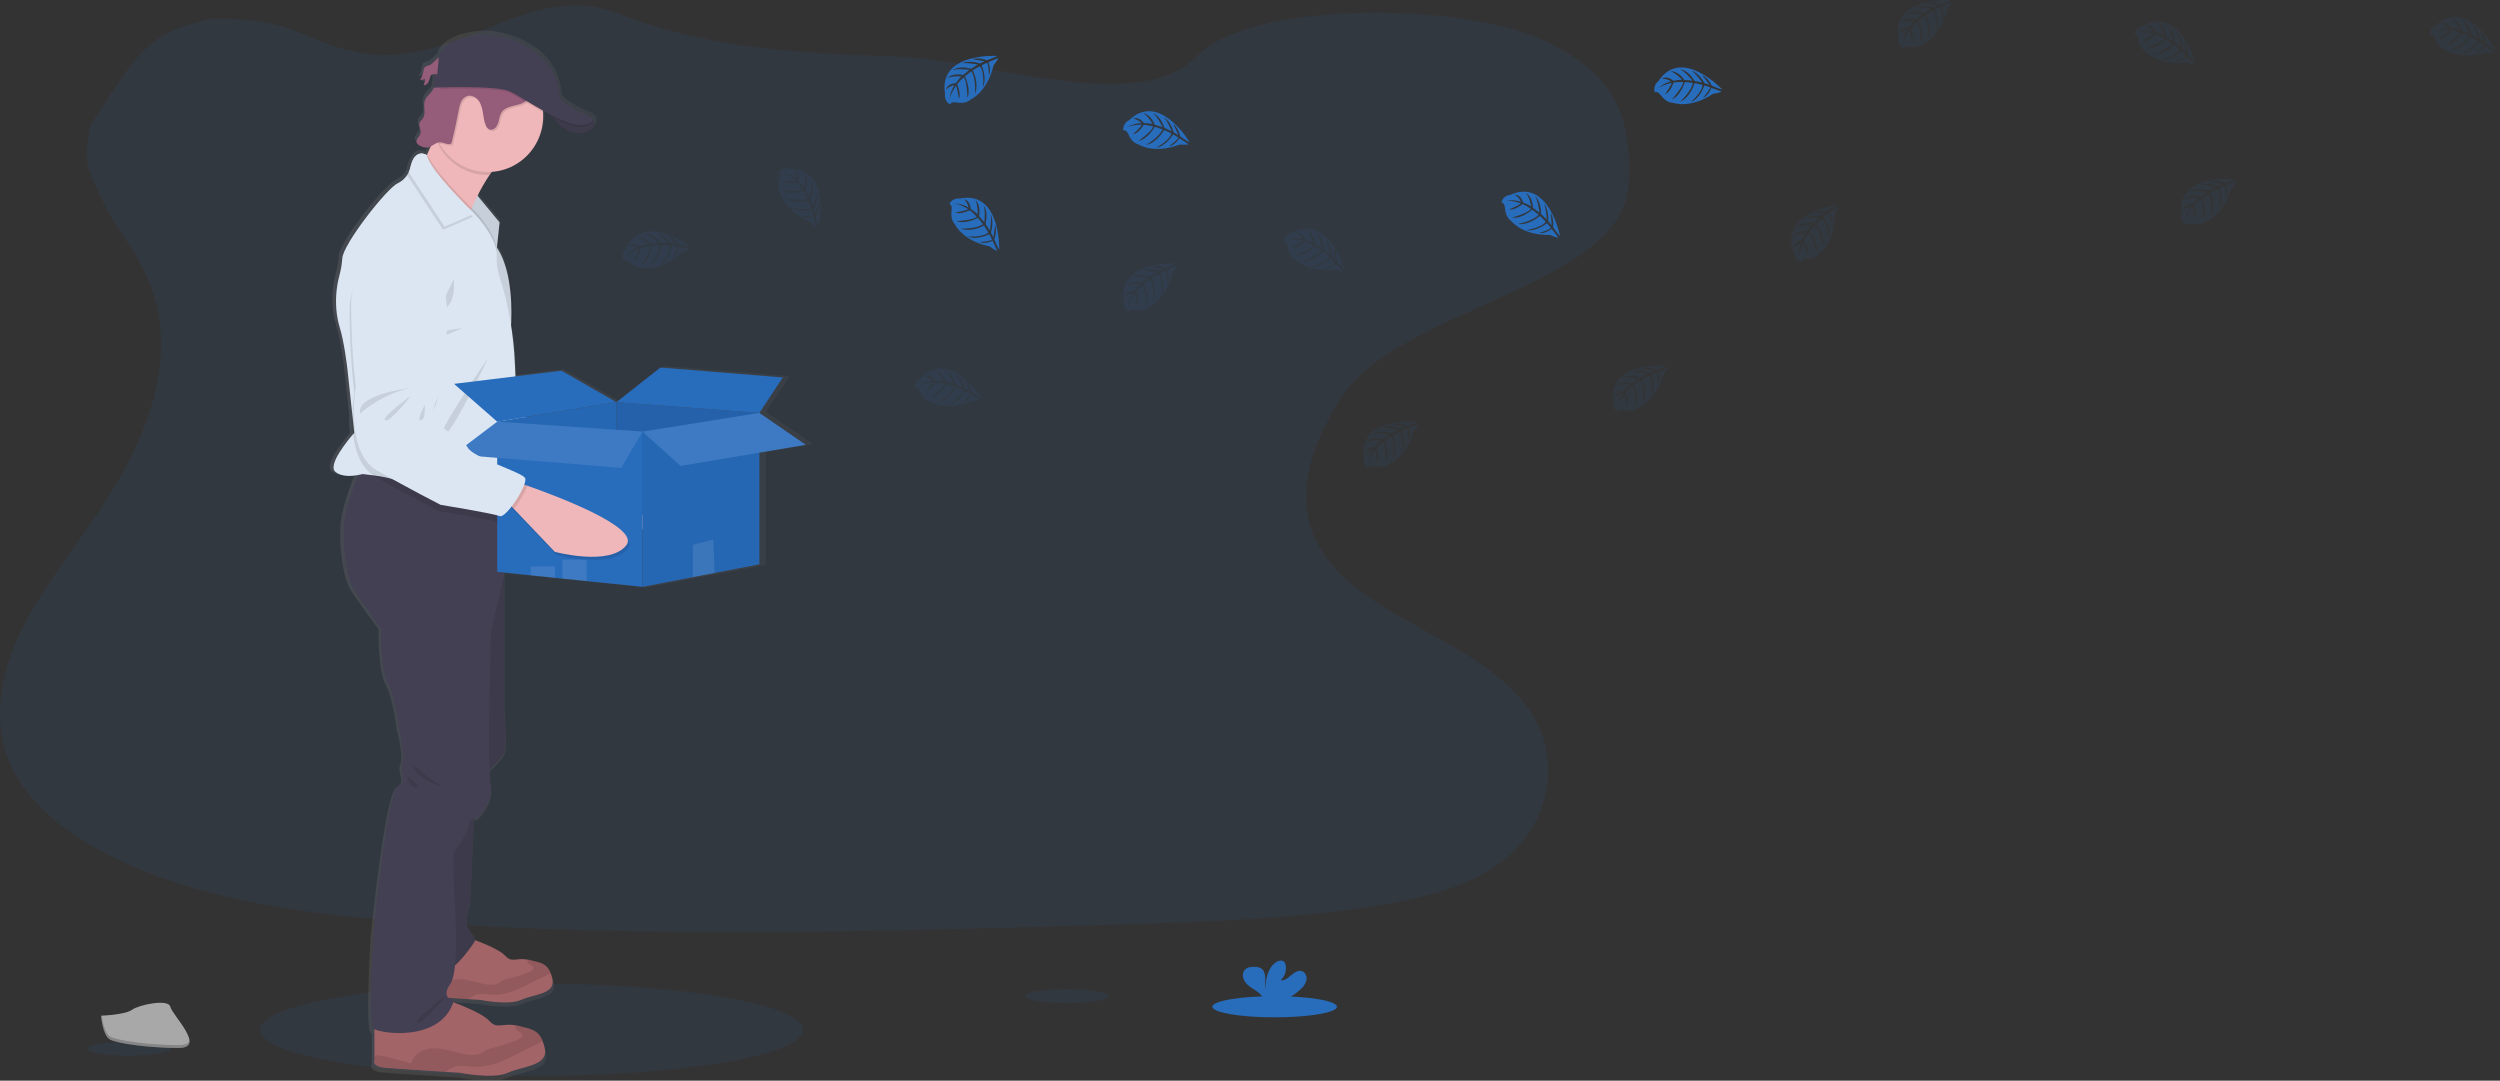 <svg width="465" height="201" viewBox="0 0 465 201" fill="none" xmlns="http://www.w3.org/2000/svg">
<rect x="0" y="0" width="465" height="201" fill="#333333" stroke="none"/>
<path opacity="0.1" d="M98.851 200.149C126.741 200.149 149.351 196.293 149.351 191.537C149.351 186.781 126.741 182.925 98.851 182.925C70.961 182.925 48.351 186.781 48.351 191.537C48.351 196.293 70.961 200.149 98.851 200.149Z" fill="#286CBC"/>
<path opacity="0.1" d="M167.309 10.539C148.849 9.892 131.788 9.109 114.998 2.512C98.209 -4.085 84.867 13.251 66.849 9.757C55.259 7.509 56.064 3.48 39.645 3.48C27.374 5.853 25.704 9.757 16.759 23.321C15.584 30.61 15.949 30.684 19.166 37.509C21.403 42.247 22.5 42.901 25.244 47.44C34.791 63.231 28.503 80.067 18.16 95.485C13.31 102.717 7.677 109.625 3.932 117.316C0.187 125.006 -1.545 133.848 1.733 141.715C4.979 149.506 12.717 155.347 21.101 159.459C38.127 167.813 58.182 170.202 77.752 171.559C121.06 174.554 164.597 173.258 208.019 171.957C224.09 171.478 240.229 170.99 256.037 168.477C264.816 167.08 273.879 164.864 280.254 159.514C288.343 152.723 290.348 141.227 284.926 132.714C275.832 118.43 250.697 114.883 244.333 99.557C240.836 91.119 244.427 81.724 249.513 73.9C260.421 57.114 301.961 53.383 302.923 34.198C303.585 21.022 300.15 13.477 286.561 7.241C272.319 0.705 233.02 -0.28 222.517 10.539C211.692 21.666 183.611 11.113 167.309 10.539Z" fill="#286CBC"/>
<path d="M151.274 82.607L142.453 76.627L146.902 69.966L123.604 68.099L115.233 74.609L104.753 68.701L96.013 69.758L95.909 67.441C95.801 65.026 95.56 62.619 95.186 60.23C95.224 59.506 95.25 58.675 95.247 57.772C95.247 53.964 94.734 48.916 92.482 45.551L93.001 40.865L88.796 35.87C89.471 34.517 90.241 33.215 91.1 31.972C91.244 31.764 91.388 31.561 91.544 31.364C97.001 30.967 101.306 26.455 101.306 20.939C101.306 20.684 101.306 20.429 101.277 20.177C101.277 20.076 101.257 19.971 101.246 19.87C101.778 20.16 102.317 20.449 102.855 20.739C102.956 20.884 103.071 21.028 103.198 21.199L103.224 21.231L103.385 21.431L103.437 21.492C103.495 21.561 103.555 21.628 103.616 21.697L103.656 21.744C103.809 21.915 103.97 22.088 104.143 22.259C104.163 22.276 104.183 22.294 104.2 22.314L104.416 22.517L104.477 22.572C104.661 22.737 104.857 22.896 105.053 23.047L105.116 23.093L105.364 23.264L105.444 23.316C105.539 23.374 105.637 23.435 105.732 23.49L105.767 23.51C105.879 23.571 105.994 23.629 106.11 23.684L106.167 23.707C106.265 23.75 106.361 23.79 106.455 23.829L106.544 23.861C106.645 23.895 106.743 23.927 106.847 23.956L106.91 23.974C107.037 24.005 107.164 24.031 107.293 24.052H107.308C107.43 24.072 107.553 24.084 107.676 24.089H107.76C107.87 24.095 107.981 24.095 108.091 24.089H108.163C108.301 24.081 108.439 24.065 108.575 24.04C109.219 23.955 109.838 23.732 110.389 23.386C110.529 23.291 110.654 23.175 110.758 23.041C111.334 22.282 110.7 21.451 110.7 21.451C110.475 20.913 109.018 20.533 109.018 20.533C109.018 20.533 104.411 18.599 104.411 17.058C104.411 15.517 103.259 7.525 91.368 5.697C91.368 5.697 83.633 5.26 81.459 9.424L81.412 9.911C80.773 10.313 80.243 11.121 79.612 11.359C79.34 11.418 79.077 11.515 78.832 11.649V11.594C78.759 11.658 78.7 11.735 78.656 11.822C78.521 12.093 78.44 12.389 78.417 12.691C78.353 13.061 78.225 13.416 78.04 13.742C77.989 13.835 77.931 13.924 77.867 14.009L77.818 14.087C78.153 14.113 78.489 14.058 78.797 13.928C78.749 14.324 78.652 14.713 78.51 15.086C78.693 15.092 78.874 15.045 79.031 14.95C79.188 14.856 79.315 14.718 79.397 14.553V14.53L79.434 14.478C79.506 14.344 79.566 14.203 79.612 14.058L79.581 14.093C79.638 13.904 79.69 13.713 79.754 13.528C79.783 13.424 79.831 13.325 79.895 13.238C79.972 13.16 80.066 13.102 80.169 13.067C80.273 13.032 80.383 13.023 80.491 13.039L80.373 15.549H80.425C80.355 15.732 80.27 15.908 80.171 16.076C79.762 16.742 79.019 17.197 78.746 17.927C78.628 18.279 78.583 18.651 78.613 19.021C78.613 19.239 78.639 19.459 78.656 19.676V19.659C78.697 20.238 78.708 20.788 78.397 21.254C78.184 21.573 77.841 21.813 77.723 22.175C77.691 22.276 77.676 22.382 77.68 22.488C77.703 22.805 77.769 23.118 77.876 23.418C77.877 23.412 77.877 23.406 77.876 23.4C77.948 23.62 77.965 23.855 77.925 24.084C77.795 24.663 77.096 25.146 77.13 25.7C77.128 25.772 77.139 25.845 77.162 25.914C77.296 26.184 77.53 26.391 77.813 26.493C78.257 26.747 78.767 26.86 79.276 26.817C79.466 26.783 79.651 26.719 79.823 26.629C79.621 27.095 79.414 27.556 79.204 27.993C79.172 28.063 79.137 28.132 79.103 28.202C79.103 28.202 77.323 27.006 76.312 29.444C76.017 29.951 75.806 30.502 75.687 31.077C75.637 31.307 75.565 31.532 75.474 31.749C75.025 32.513 74.354 33.12 73.55 33.487C71.489 34.437 63.16 44.882 63.013 47.587C62.941 48.643 62.764 49.688 62.483 50.709C61.828 53.111 61.659 55.621 61.988 58.09C62.091 58.888 62.262 59.676 62.498 60.445C63.382 63.147 63.972 68.188 63.972 68.188L64.928 76.94C64.893 78.148 64.945 79.357 65.084 80.557C64.108 81.678 60.188 86.349 61.686 87.62C62.838 88.622 64.853 88.457 65.985 88.251C65.032 90.623 63.532 94.747 63.333 97.579C63.045 101.769 63.825 107.321 65.061 109.452C66.296 111.584 70.414 117.051 70.414 117.051C70.414 117.051 70.222 124.552 71.693 127.277C73.165 130.002 73.758 135.655 73.758 135.655C73.758 135.655 75.132 140.427 74.443 142.182C73.755 143.937 75.719 145.397 73.657 146.564C71.595 147.731 68.957 174.034 68.957 174.034C68.957 174.034 67.895 191.274 68.957 192.151C69.014 192.193 69.075 192.229 69.139 192.258V198.05C69.139 198.05 68.401 199.266 71.399 199.513C73.453 199.678 79.273 200.051 82.726 200.268L85.401 200.436C85.401 200.436 91.737 201.705 94.536 200.436C97.335 199.168 102.297 199.197 101.56 195.846C101.462 195.39 101.331 194.942 101.168 194.505C100.359 192.426 98.985 192.189 96.454 191.61C96.307 191.578 96.166 191.549 96.036 191.526C93.369 191.059 92.494 192.307 90.999 190.683C89.701 189.278 85.565 187.706 84.157 187.208C84.191 187.104 84.235 187.002 84.269 186.895C83.87 186.827 83.499 186.645 83.201 186.371L87.016 186.614L89.289 186.756C89.289 186.756 94.674 187.836 97.064 186.756C99.454 185.676 103.659 185.705 103.031 182.858C102.948 182.47 102.838 182.089 102.7 181.717C102.012 179.951 100.842 179.757 98.691 179.267C98.567 179.241 98.452 179.215 98.337 179.195C96.071 178.798 95.328 179.858 94.058 178.479C92.969 177.304 89.534 175.986 88.298 175.537C88.298 174.894 87.434 173.979 86.89 173.061C86.251 171.99 87.431 168.24 87.431 168.24L88.105 152.68C88.362 152.565 88.633 152.487 88.911 152.448C88.911 152.448 91.958 149.523 91.27 146.407C91.13 145.465 91.057 144.513 91.051 143.561C92.053 142.625 93.433 141.244 93.824 140.392C94.464 139.005 93.824 132.284 93.824 132.284V106.583L98.922 107.101L103.547 107.579L104.955 107.724L109.58 108.193L120.209 109.273L129.787 107.448L133.931 106.661L142.453 105.039V84.073L151.274 82.607ZM81.119 13.131L80.525 13.068C80.721 13.076 80.929 13.114 81.119 13.131Z" fill="url(#paint0_linear)"/>
<path d="M130.599 96.221C127.719 100.365 117.366 98.17 117.366 98.17L109.343 90.62L108.263 89.598L110.075 85.729C110.075 85.729 110.651 85.888 111.638 86.172C116.825 87.687 133.03 92.737 130.599 96.221Z" fill="#EFB7B9"/>
<path opacity="0.1" d="M111.633 86.172C111.278 87.412 110.308 89.268 109.343 90.62L108.263 89.598L110.075 85.729C110.075 85.729 110.656 85.888 111.633 86.172Z" fill="black"/>
<path d="M84.117 42.542C84.117 42.542 76.721 45.841 77.084 53.941C77.345 59.159 77.91 64.357 78.777 69.509C78.777 69.509 77.265 81.698 83.561 84.84C89.856 87.982 95.682 90.565 95.682 90.565C95.682 90.565 105.531 91.631 106.755 92.071C107.979 92.511 111.803 85.781 111.097 84.733C110.392 83.684 101.352 81.487 100.2 79.737C99.048 77.988 96.384 76.908 96.384 76.908C96.384 76.908 93.634 75.234 93.447 73.723C93.26 72.211 93.986 71.084 94.17 70.421C94.354 69.758 94.821 63.355 94.821 63.355C94.821 63.355 97.925 40.564 84.117 42.542Z" fill="#DCE6F2"/>
<path opacity="0.1" d="M88.998 69.176C88.998 69.176 78.853 70.885 79.835 74.455C79.835 74.455 83.518 70.601 88.998 69.176Z" fill="black"/>
<path opacity="0.1" d="M89.075 70.621C89.075 70.621 83.497 75.2 84.589 75.434C85.68 75.669 89.075 70.621 89.075 70.621Z" fill="black"/>
<path opacity="0.1" d="M91.756 72.217C91.756 72.217 90.262 75.295 91.18 75.087C92.099 74.878 91.756 72.217 91.756 72.217Z" fill="black"/>
<path opacity="0.1" d="M112.008 86.499L111.391 86.323C111.567 85.743 111.616 85.274 111.472 85.057C110.767 84.009 101.733 81.814 100.584 80.062C99.434 78.31 96.768 77.232 96.768 77.232C96.768 77.232 94.018 75.559 93.83 74.047C93.643 72.535 94.369 71.409 94.553 70.746C94.738 70.082 95.204 63.677 95.204 63.677C95.204 63.677 98.3 40.889 84.491 42.867C84.491 42.867 77.096 46.168 77.456 54.268C77.717 59.486 78.283 64.685 79.152 69.836C79.152 69.836 77.64 82.025 83.935 85.167C90.231 88.309 96.056 90.892 96.056 90.892C96.056 90.892 105.903 91.955 107.129 92.398C107.593 92.566 108.431 91.7 109.252 90.51L109.718 90.948L117.741 98.494C117.741 98.494 128.094 100.692 130.974 96.548C133.408 93.061 117.206 88.011 112.008 86.499Z" fill="black"/>
<path d="M79.86 12.141C79.578 12.196 79.308 12.301 79.063 12.451C78.775 12.691 78.775 13.102 78.703 13.461C78.618 13.961 78.421 14.434 78.127 14.845C78.454 14.87 78.783 14.815 79.086 14.686C79.036 15.083 78.94 15.472 78.798 15.845C78.977 15.849 79.154 15.802 79.307 15.708C79.461 15.614 79.584 15.477 79.662 15.315C79.814 14.988 79.935 14.648 80.022 14.298C80.049 14.194 80.096 14.095 80.16 14.009C80.425 13.693 80.917 13.835 81.326 13.875C81.666 13.904 82.008 13.841 82.316 13.692C82.624 13.544 82.887 13.315 83.077 13.03C83.512 12.367 83.538 10.67 82.501 10.49C81.418 10.31 80.744 11.811 79.86 12.141Z" fill="#965D7B"/>
<g opacity="0.1">
<path opacity="0.1" d="M79.034 12.807C79.059 12.665 79.077 12.517 79.109 12.375C78.835 12.616 78.82 13.024 78.749 13.386C78.712 13.595 78.655 13.8 78.579 13.997C78.805 13.634 78.96 13.229 79.034 12.807Z" fill="black"/>
<path opacity="0.1" d="M79.126 15.199C79.269 14.826 79.366 14.437 79.414 14.04C79.126 14.163 78.814 14.217 78.501 14.2C78.41 14.403 78.299 14.598 78.17 14.779C78.496 14.804 78.824 14.751 79.126 14.623C79.078 15.019 78.981 15.408 78.838 15.781C79.017 15.785 79.194 15.738 79.347 15.643C79.501 15.55 79.624 15.413 79.702 15.251C79.774 15.119 79.832 14.981 79.875 14.837C79.79 14.956 79.677 15.051 79.546 15.114C79.416 15.178 79.271 15.207 79.126 15.199Z" fill="black"/>
<path opacity="0.1" d="M81.654 13.23C81.245 13.189 80.75 13.047 80.485 13.363C80.422 13.45 80.375 13.548 80.347 13.652C80.321 13.728 80.298 13.806 80.278 13.884C80.551 13.667 80.995 13.783 81.366 13.82C81.707 13.848 82.048 13.785 82.356 13.636C82.663 13.488 82.926 13.259 83.117 12.975C83.205 12.834 83.27 12.681 83.31 12.52C83.113 12.766 82.859 12.959 82.57 13.082C82.281 13.206 81.967 13.257 81.654 13.23Z" fill="black"/>
</g>
<path d="M88.528 36.058L92.92 41.369L92.347 46.73L87.039 38.375L88.528 36.058Z" fill="#DCE6F2"/>
<path opacity="0.1" d="M92.917 41.369L92.379 46.411L92.344 46.73L87.555 39.189L87.039 38.375L87.189 38.14L88.525 36.058L88.822 36.417L92.917 41.369Z" fill="black"/>
<path d="M95.198 28.868C93.712 29.296 92.292 30.767 91.057 32.554C90.222 33.787 89.475 35.078 88.822 36.417C88.416 37.234 88.059 38.019 87.762 38.702L87.555 39.189C87.054 40.379 86.775 41.175 86.775 41.175C86.775 41.175 75.399 32.574 77.199 31.995C77.804 31.801 78.599 30.498 79.385 28.856L79.483 28.648C79.981 27.593 80.471 26.418 80.906 25.311C81.795 23.038 82.455 21.063 82.455 21.063C82.455 21.063 99.734 27.564 95.198 28.868Z" fill="#EFB7B9"/>
<path d="M102.003 20.579C102.003 20.579 104.629 25.358 108.157 24.706C111.685 24.055 110.233 22.14 110.233 22.14L102.003 20.579Z" fill="#444053"/>
<path d="M96.915 185.98C94.588 187.049 89.326 185.98 89.326 185.98L87.109 185.841C84.229 185.656 79.408 185.343 77.703 185.204C75.215 184.998 75.826 183.973 75.826 183.973V177.779L87.898 174.703C87.898 174.703 92.67 176.345 93.977 177.779C95.218 179.146 95.944 178.094 98.159 178.488C98.268 178.508 98.383 178.532 98.504 178.561C100.606 179.044 101.747 179.235 102.421 180.987C102.556 181.355 102.665 181.733 102.746 182.117C103.368 184.937 99.239 184.917 96.915 185.98Z" fill="#A36468"/>
<path opacity="0.1" d="M102.421 180.987C101.988 181.259 101.533 181.494 101.061 181.688C99.478 182.415 97.971 183.301 96.37 183.988C94.769 184.674 93.044 185.163 91.31 185.033C90.403 184.966 89.476 184.743 88.609 185.004C88.073 185.212 87.568 185.494 87.109 185.841C84.229 185.656 79.408 185.343 77.703 185.204C75.215 184.998 75.826 183.973 75.826 183.973V183.249C75.915 183.249 76.016 183.223 76.131 183.214C76.727 183.205 77.32 183.294 77.888 183.478C79.138 183.82 80.382 184.155 81.631 184.491C81.734 184.101 81.915 183.736 82.162 183.419C82.41 183.101 82.719 182.837 83.071 182.644C83.785 182.263 84.585 182.078 85.392 182.108C87.331 182.134 89.165 183.058 91.1 183.151C91.641 183.201 92.186 183.109 92.681 182.884C92.946 182.751 93.179 182.557 93.439 182.409C93.853 182.207 94.292 182.059 94.743 181.966C96.012 181.648 97.258 181.244 98.472 180.756C98.818 180.62 99.221 180.373 99.175 180.003C99.115 179.51 98.346 179.453 98.144 179.001C98.109 178.919 98.092 178.831 98.096 178.742C98.1 178.653 98.124 178.566 98.167 178.488C98.277 178.508 98.392 178.532 98.513 178.561C100.606 179.044 101.747 179.235 102.421 180.987Z" fill="black"/>
<path d="M94.455 199.533C91.719 200.79 85.528 199.533 85.528 199.533L82.921 199.379C79.546 199.162 73.861 198.8 71.854 198.629C68.925 198.386 69.645 197.181 69.645 197.181V189.881L83.851 186.261C83.851 186.261 89.467 188.192 91.005 189.881C92.465 191.488 93.309 190.251 95.927 190.715C96.056 190.738 96.191 190.767 96.332 190.799C98.806 191.378 100.148 191.595 100.94 193.657C101.101 194.09 101.229 194.534 101.323 194.986C102.037 198.305 97.191 198.279 94.455 199.533Z" fill="#A36468"/>
<path opacity="0.1" d="M100.934 193.657C100.426 193.976 99.891 194.253 99.336 194.482C97.473 195.337 95.699 196.379 93.816 197.187C91.932 197.995 89.902 198.568 87.86 198.418C86.795 198.34 85.703 198.07 84.692 198.383C84.059 198.631 83.463 198.966 82.921 199.379C79.546 199.162 73.861 198.8 71.854 198.629C68.925 198.386 69.645 197.181 69.645 197.181V196.33C69.765 196.31 69.885 196.297 70.005 196.289C70.707 196.276 71.406 196.381 72.073 196.599L76.476 197.792C76.599 197.332 76.814 196.902 77.107 196.528C77.401 196.154 77.767 195.844 78.184 195.617C79.023 195.167 79.966 194.95 80.917 194.986C83.198 195.018 85.355 196.104 87.633 196.214C88.267 196.272 88.906 196.165 89.487 195.904C89.801 195.745 90.063 195.516 90.38 195.345C90.867 195.105 91.383 194.93 91.915 194.824C93.4 194.447 94.859 193.971 96.281 193.399C96.687 193.237 97.162 192.947 97.107 192.513C97.035 191.934 96.131 191.864 95.892 191.331C95.852 191.235 95.833 191.131 95.838 191.027C95.843 190.923 95.871 190.821 95.921 190.729C96.05 190.752 96.186 190.781 96.327 190.813C98.8 191.369 100.142 191.595 100.934 193.657Z" fill="black"/>
<path d="M88.263 149.436L87.495 167.631C87.495 167.631 86.343 171.347 86.968 172.41C87.593 173.472 88.647 174.532 88.263 175.161C87.88 175.789 83.273 182.583 81.784 179.977C80.295 177.37 78.826 166.076 78.826 166.076L80.2 152.127L88.263 149.436Z" fill="#444053"/>
<path d="M91.598 104.104L93.735 106.976V131.962C93.735 131.962 94.36 138.623 93.735 139.999C93.11 141.374 89.942 144.125 89.942 144.125L87.279 130.37L87.855 115.818L91.598 104.104Z" fill="#444053"/>
<path opacity="0.1" d="M88.263 149.436L87.495 167.631C87.495 167.631 86.343 171.347 86.968 172.41C87.593 173.472 88.647 174.532 88.263 175.161C87.88 175.789 83.273 182.583 81.784 179.977C80.295 177.37 78.826 166.076 78.826 166.076L80.2 152.127L88.263 149.436Z" fill="black"/>
<path opacity="0.1" d="M91.598 104.104L93.735 106.976V131.962C93.735 131.962 94.36 138.623 93.735 139.999C93.11 141.374 89.942 144.125 89.942 144.125L87.279 130.37L87.855 115.818L91.598 104.104Z" fill="black"/>
<path d="M93.735 93.447V106.962L91.337 117.483C91.337 117.483 90.568 142.871 91.239 145.958C91.909 149.045 88.935 151.944 88.935 151.944C88.935 151.944 87.207 152.138 87.207 153.488C87.207 154.837 84.327 158.7 84.327 158.7L84.422 166.23C84.422 166.23 85.672 180.324 83.751 183.026C81.83 185.728 84.422 186.116 84.422 186.116C82.023 194.031 70.504 192.198 69.464 191.329C68.425 190.46 69.464 173.374 69.464 173.374C69.464 173.374 72.039 147.311 74.055 146.152C76.071 144.994 74.153 143.546 74.824 141.809C75.495 140.071 74.153 135.342 74.153 135.342C74.153 135.342 73.577 129.741 72.137 127.039C70.697 124.337 70.887 116.904 70.887 116.904C70.887 116.904 66.855 111.497 65.657 109.374C64.459 107.252 63.687 101.749 63.975 97.597C64.171 94.79 65.637 90.704 66.567 88.353C67.014 87.226 67.336 86.496 67.336 86.496L67.61 86.569L83.339 90.71L93.735 93.447Z" fill="#444053"/>
<path opacity="0.1" d="M95.199 28.868C93.713 29.296 92.293 30.767 91.058 32.554H90.735C88.924 32.555 87.145 32.076 85.578 31.164C84.01 30.253 82.71 28.941 81.808 27.362C81.431 26.707 81.128 26.013 80.904 25.291C81.793 23.018 82.453 21.043 82.453 21.043C82.453 21.043 99.735 27.564 95.199 28.868Z" fill="black"/>
<path d="M101.03 21.628C101.032 23.212 100.673 24.776 99.98 26.199C99.287 27.622 98.278 28.866 97.031 29.835C95.785 30.804 94.334 31.473 92.79 31.789C91.246 32.105 89.65 32.061 88.126 31.66C86.601 31.258 85.189 30.51 83.998 29.473C82.806 28.436 81.867 27.138 81.253 25.679C80.639 24.22 80.366 22.638 80.456 21.056C80.545 19.474 80.995 17.934 81.77 16.554C82.082 15.993 82.446 15.464 82.858 14.973C83.537 14.159 84.335 13.454 85.225 12.882C86.729 11.922 88.454 11.37 90.233 11.28C92.011 11.191 93.783 11.566 95.374 12.371C96.965 13.176 98.321 14.382 99.31 15.871C100.298 17.361 100.886 19.083 101.015 20.869C101.021 21.124 101.03 21.376 101.03 21.628Z" fill="#EFB7B9"/>
<path opacity="0.1" d="M92.379 46.411L92.344 46.73L87.555 39.2C87.054 40.391 86.775 41.187 86.775 41.187C86.775 41.187 75.399 32.574 77.199 31.995C77.804 31.801 78.599 30.498 79.385 28.856L79.483 28.648C80.318 31.15 85.171 36.151 87.189 38.155C87.422 38.387 87.615 38.578 87.765 38.717L88.073 39.006L88.235 39.169C88.969 39.93 92.068 43.289 92.379 46.411Z" fill="black"/>
<path d="M95.958 71.959L95.434 88.92L95.342 91.941C95.342 91.941 89.133 91.362 83.339 90.724C78.674 90.212 74.276 89.659 73.6 89.334C72.736 88.926 70.884 88.61 69.424 88.411C68.295 88.257 67.408 88.176 67.408 88.176C67.408 88.176 67.077 88.275 66.567 88.367C65.456 88.57 63.503 88.735 62.365 87.742C60.911 86.47 64.733 81.851 65.686 80.742L65.896 80.502L65.536 77.157L64.6 68.484C64.6 68.484 64.024 63.488 63.16 60.81C62.929 60.048 62.763 59.268 62.662 58.478C62.341 56.032 62.505 53.545 63.146 51.163C63.419 50.151 63.593 49.114 63.664 48.068C63.808 45.389 71.944 35.036 73.96 34.095C74.866 33.669 75.596 32.938 76.022 32.027C76.162 31.741 76.267 31.438 76.335 31.126C77.199 27.362 79.385 28.856 79.385 28.856C79.912 31.801 88.071 39.597 88.071 39.597L88.232 39.759C89.041 40.593 92.647 44.508 92.39 47.85C92.339 49.094 92.524 50.336 92.935 51.511C94.594 56.765 95.548 62.219 95.771 67.728L95.958 71.959Z" fill="#DCE6F2"/>
<path opacity="0.1" d="M84.398 51.818C84.398 51.818 82.383 56.741 80.871 57.537C79.359 58.334 85.118 59.217 84.398 51.818Z" fill="black"/>
<path opacity="0.1" d="M85.91 61.013C85.91 61.013 81.303 61.592 81.303 62.46C81.303 63.329 85.91 61.013 85.91 61.013Z" fill="black"/>
<path opacity="0.1" d="M90.734 66.659C90.734 66.659 84.039 80.994 82.167 81.429C80.295 81.863 90.734 66.659 90.734 66.659Z" fill="black"/>
<path opacity="0.1" d="M87.944 40.324L82.406 42.745L75.722 32.592C75.862 32.306 75.968 32.003 76.036 31.691C76.9 27.927 79.085 29.421 79.085 29.421C79.612 32.366 87.771 40.162 87.771 40.162L87.944 40.324Z" fill="black"/>
<path d="M88.232 39.745L82.694 42.166L76.01 32.013C76.15 31.726 76.256 31.424 76.324 31.112C77.188 27.347 79.373 28.842 79.373 28.842C79.9 31.787 88.059 39.583 88.059 39.583L88.232 39.745Z" fill="#DCE6F2"/>
<path opacity="0.1" d="M95.342 91.941C95.342 91.941 89.133 91.362 83.339 90.724L93.735 93.461V96.647C93.28 97.061 92.885 97.275 92.629 97.165C91.431 96.658 81.654 95.065 81.654 95.065C81.654 95.065 75.975 92.169 69.847 88.694C69.698 88.612 69.554 88.521 69.415 88.422C68.7 87.934 68.085 87.314 67.6 86.595C66.469 84.947 65.916 82.83 65.677 80.754C65.542 79.564 65.492 78.366 65.527 77.169C65.557 75.811 65.68 74.457 65.896 73.117C65.303 67.926 65.014 62.705 65.032 57.479C65.104 49.371 72.663 46.475 72.663 46.475C86.558 45.244 82.25 67.832 82.25 67.832C82.25 67.832 81.447 74.203 81.228 74.855C81.009 75.506 80.223 76.592 80.329 78.113C80.436 79.633 83.091 81.452 83.091 81.452C83.091 81.452 85.683 82.674 86.751 84.484C87.529 85.819 92.58 87.629 95.434 88.92L95.342 91.941Z" fill="black"/>
<path opacity="0.1" d="M99.995 15.199C100.001 15.676 99.902 16.148 99.707 16.583C99.56 16.938 99.388 17.282 99.195 17.614C98.892 18.224 98.462 18.762 97.933 19.189C97.268 19.667 96.427 19.801 95.63 19.995C94.832 20.189 94.002 20.498 93.547 21.182C93.301 21.621 93.136 22.102 93.061 22.601C92.984 23.099 92.787 23.571 92.485 23.974C92.328 24.17 92.11 24.309 91.866 24.367C91.622 24.426 91.366 24.402 91.137 24.298C90.896 24.135 90.714 23.898 90.616 23.623C90.287 22.879 90.204 22.054 90.072 21.251C89.939 20.449 89.752 19.624 89.262 18.978C88.773 18.332 87.906 17.907 87.137 18.159C86.88 18.258 86.645 18.409 86.447 18.602C86.249 18.795 86.092 19.026 85.985 19.282C85.772 19.794 85.626 20.331 85.55 20.881C85.193 22.846 84.772 24.8 84.286 26.742C84.271 26.822 84.239 26.897 84.191 26.962C84.114 27.039 84.011 27.082 83.903 27.084C83.258 27.171 82.639 26.716 81.988 26.765C81.921 26.77 81.854 26.78 81.789 26.797C80.737 24.958 80.272 22.838 80.458 20.725C80.644 18.611 81.472 16.606 82.829 14.982L82.881 14.967C83.314 14.813 83.707 14.563 84.033 14.238C84.448 13.819 84.833 13.371 85.184 12.897L85.415 12.607C86.077 11.805 86.831 11.085 87.661 10.461C87.888 10.274 88.148 10.133 88.427 10.044C88.666 9.997 88.911 9.99 89.153 10.021C90.147 10.141 91.15 10.179 92.151 10.134C92.848 10.024 93.551 9.952 94.256 9.92C96.079 9.972 97.634 11.266 98.786 12.685C99.405 13.412 99.958 14.249 99.995 15.199Z" fill="black"/>
<path d="M80.424 16.829C80.024 17.49 79.301 17.939 79.03 18.663C78.633 19.714 79.304 21.023 78.688 21.961C78.483 22.277 78.146 22.511 78.031 22.873C77.835 23.484 78.371 24.136 78.233 24.764C78.094 25.393 77.271 25.922 77.49 26.537C77.619 26.804 77.846 27.012 78.123 27.116C78.56 27.367 79.062 27.48 79.563 27.437C80.349 27.307 80.934 26.531 81.732 26.473C82.38 26.426 82.999 26.878 83.644 26.794C83.752 26.79 83.855 26.746 83.932 26.67C83.981 26.605 84.013 26.53 84.027 26.45C84.511 24.509 84.933 22.556 85.294 20.588C85.368 20.039 85.513 19.501 85.726 18.99C85.834 18.735 85.991 18.504 86.189 18.311C86.387 18.118 86.621 17.967 86.878 17.866C87.647 17.617 88.511 18.04 89.003 18.686C89.496 19.331 89.683 20.157 89.815 20.959C89.948 21.761 90.031 22.586 90.357 23.331C90.456 23.607 90.639 23.844 90.881 24.008C91.313 24.26 91.894 24.061 92.226 23.684C92.529 23.281 92.727 22.808 92.802 22.308C92.877 21.811 93.042 21.331 93.288 20.892C93.743 20.209 94.576 19.899 95.37 19.705C96.165 19.511 97.003 19.375 97.674 18.897C98.202 18.47 98.632 17.933 98.936 17.325C99.362 16.577 99.759 15.767 99.725 14.906C99.687 13.968 99.134 13.131 98.544 12.402C97.392 10.982 95.834 9.688 94.011 9.639C93.306 9.668 92.603 9.74 91.906 9.853C90.905 9.898 89.902 9.86 88.908 9.737C88.666 9.708 88.421 9.717 88.182 9.763C87.903 9.849 87.643 9.991 87.419 10.18C86.588 10.803 85.833 11.522 85.17 12.323C84.743 12.893 84.279 13.435 83.782 13.945C83.456 14.271 83.063 14.522 82.63 14.678C82.342 14.759 82.054 14.701 81.781 14.791C80.931 15.06 80.819 16.175 80.424 16.829Z" fill="#965D7B"/>
<path opacity="0.1" d="M108.157 24.703C105.853 25.129 103.944 23.255 102.887 21.888C102.562 21.473 102.267 21.036 102.003 20.579L109.911 22.08L110.23 22.14C110.23 22.14 111.685 24.055 108.157 24.703Z" fill="black"/>
<g opacity="0.1">
<path opacity="0.1" d="M78.234 23.936C78.266 23.557 78.209 23.176 78.066 22.824C78.066 22.853 78.04 22.882 78.032 22.911C77.908 23.299 78.075 23.701 78.182 24.104C78.204 24.05 78.222 23.994 78.234 23.936Z" fill="black"/>
<path opacity="0.1" d="M78.919 19.195C78.889 19.596 78.897 19.998 78.942 20.397C78.971 19.997 78.964 19.594 78.919 19.195Z" fill="black"/>
<path opacity="0.1" d="M98.919 16.488C98.616 17.098 98.186 17.635 97.658 18.063C96.993 18.541 96.155 18.674 95.354 18.868C94.554 19.062 93.727 19.372 93.272 20.055C93.026 20.495 92.861 20.976 92.785 21.474C92.71 21.974 92.512 22.447 92.209 22.85C91.878 23.226 91.296 23.429 90.865 23.174C90.623 23.01 90.439 22.773 90.34 22.497C90.015 21.752 89.929 20.93 89.799 20.125C89.669 19.32 89.477 18.497 88.987 17.852C88.497 17.206 87.63 16.78 86.862 17.032C86.605 17.132 86.37 17.283 86.172 17.476C85.974 17.669 85.817 17.9 85.71 18.156C85.496 18.667 85.351 19.205 85.278 19.754C84.919 21.721 84.496 23.675 84.011 25.616C83.997 25.696 83.965 25.771 83.916 25.836C83.838 25.912 83.736 25.956 83.628 25.96C82.983 26.044 82.363 25.592 81.715 25.639C80.918 25.697 80.333 26.473 79.547 26.6C79.045 26.645 78.542 26.533 78.107 26.279C77.907 26.192 77.727 26.064 77.58 25.902C77.513 25.999 77.468 26.11 77.45 26.227C77.431 26.344 77.439 26.464 77.474 26.577C77.6 26.847 77.828 27.055 78.107 27.156C78.542 27.41 79.045 27.523 79.547 27.478C80.333 27.35 80.918 26.574 81.715 26.516C82.363 26.47 82.983 26.922 83.628 26.838C83.736 26.834 83.838 26.789 83.916 26.713C83.965 26.649 83.997 26.573 84.011 26.493C84.494 24.562 84.917 22.609 85.278 20.632C85.351 20.082 85.496 19.545 85.71 19.033C85.817 18.778 85.974 18.547 86.172 18.354C86.37 18.161 86.605 18.01 86.862 17.91C87.63 17.658 88.495 18.083 88.987 18.729C89.479 19.375 89.667 20.2 89.799 21.002C89.931 21.805 90.015 22.63 90.34 23.374C90.439 23.65 90.623 23.887 90.865 24.052C91.296 24.304 91.878 24.104 92.209 23.727C92.512 23.324 92.71 22.852 92.785 22.352C92.861 21.853 93.026 21.372 93.272 20.933C93.727 20.249 94.559 19.942 95.354 19.745C96.149 19.549 96.987 19.418 97.658 18.941C98.186 18.512 98.616 17.975 98.919 17.365C99.346 16.621 99.743 15.81 99.708 14.95C99.703 14.839 99.691 14.729 99.674 14.62C99.535 15.283 99.279 15.915 98.919 16.488Z" fill="black"/>
</g>
<path opacity="0.1" d="M99.719 16.575C100.458 17.895 100.895 19.364 101.001 20.875C98.435 19.427 96.022 17.837 94.803 17.284C92.681 16.32 84.744 16.464 81.761 16.554C82.073 15.994 82.437 15.464 82.849 14.973C83.531 14.159 84.332 13.454 85.225 12.882C86.408 12.127 87.731 11.623 89.114 11.4C90.497 11.177 91.91 11.24 93.268 11.585C94.626 11.93 95.9 12.55 97.012 13.407C98.123 14.264 99.049 15.34 99.734 16.569L99.719 16.575Z" fill="black"/>
<path opacity="0.1" d="M108.877 23.475C107.492 23.904 105.231 23.076 102.887 21.888C102.562 21.473 102.267 21.036 102.003 20.579L109.911 22.08C110.435 22.439 110.567 22.951 108.877 23.475Z" fill="black"/>
<path d="M91.348 6.534C91.348 6.534 83.788 6.1 81.663 10.227L81.32 13.884L80.744 13.82L80.629 16.308C80.629 16.308 92.183 15.801 94.812 16.994C97.442 18.188 105.611 24.2 108.886 23.186C112.16 22.172 108.598 21.231 108.598 21.231C108.598 21.231 104.091 19.311 104.091 17.805C104.091 16.299 102.974 8.344 91.348 6.534Z" fill="#444053"/>
<path opacity="0.1" d="M76.768 142.121C76.768 142.121 81.591 146.827 83.679 146.465C83.679 146.465 77.776 145.958 76.768 142.121Z" fill="black"/>
<path opacity="0.1" d="M75.76 144.302C75.76 144.302 76.192 146.723 77.343 146.485C78.495 146.248 75.76 144.302 75.76 144.302Z" fill="black"/>
<path opacity="0.1" d="M83.319 184.764C83.319 184.764 76.471 190.121 77.626 190.266C78.78 190.411 83.319 184.764 83.319 184.764Z" fill="black"/>
<path d="M92.479 78.434L114.654 74.806V95.917L93.585 94.808L92.479 78.434Z" fill="#286CBC"/>
<path opacity="0.05" d="M92.479 78.434L114.654 74.806V95.917L93.585 94.808L92.479 78.434Z" fill="black"/>
<path d="M114.654 74.806L141.246 76.807L139.774 95.178L114.654 95.917V74.806Z" fill="#286CBC"/>
<path opacity="0.1" d="M114.654 74.806L141.246 76.807L139.774 95.178L114.654 95.917V74.806Z" fill="black"/>
<path d="M122.83 68.362L114.654 74.806L141.246 76.807L145.592 70.213L122.83 68.362Z" fill="#286CBC"/>
<path d="M84.451 71.397L104.413 68.953L114.654 74.806L92.48 78.434L84.451 71.397Z" fill="#286CBC"/>
<path d="M119.515 80.288V109.151L109.127 108.08L104.609 107.616L103.232 107.472L98.717 107.005L92.479 106.362V78.434L114.651 79.952L119.515 80.288Z" fill="#286CBC"/>
<path d="M141.247 76.807V104.955L132.921 106.562L128.872 107.344L119.516 109.151V80.287L141.247 76.807Z" fill="#286CBC"/>
<path opacity="0.05" d="M141.247 76.807V104.955L132.921 106.562L128.872 107.344L119.516 109.151V80.287L141.247 76.807Z" fill="black"/>
<path d="M84.451 84.51L92.48 78.434L119.515 80.288L115.535 87.029L84.451 84.51Z" fill="#286CBC"/>
<path opacity="0.1" d="M84.451 84.51L92.48 78.434L119.515 80.288L115.535 87.029L84.451 84.51Z" fill="white"/>
<path d="M141.247 76.807L119.516 80.287L126.588 86.659L149.866 82.732L141.247 76.807Z" fill="#286CBC"/>
<path opacity="0.1" d="M141.247 76.807L119.516 80.287L126.588 86.659L149.866 82.732L141.247 76.807Z" fill="white"/>
<path opacity="0.1" d="M132.921 106.562L128.872 107.344V101.329L132.664 100.368L132.921 106.562Z" fill="white"/>
<path opacity="0.1" d="M109.128 104.101V108.08L104.61 107.616V104.101H109.128Z" fill="white"/>
<path opacity="0.1" d="M103.233 105.355V107.472L98.717 107.005V105.355H103.233Z" fill="white"/>
<path opacity="0.1" d="M116.797 101.99C113.701 105.972 103.478 103.22 103.478 103.22L95.881 95.251L94.85 94.171L96.865 90.406C96.865 90.406 97.441 90.597 98.403 90.933C103.495 92.723 119.403 98.639 116.797 101.99Z" fill="black"/>
<path d="M116.509 101.41C113.413 105.392 103.19 102.641 103.19 102.641L95.593 94.672L94.562 93.591L96.578 89.827C96.578 89.827 97.154 90.018 98.116 90.354C103.207 92.144 119.115 98.06 116.509 101.41Z" fill="#EFB7B9"/>
<path opacity="0.1" d="M98.103 90.354C97.683 91.57 96.614 93.371 95.581 94.672L94.55 93.591L96.565 89.827C96.565 89.827 97.144 90.018 98.103 90.354Z" fill="black"/>
<path d="M72.952 45.316C72.952 45.316 65.392 48.212 65.32 56.321C65.303 61.546 65.592 66.768 66.184 71.959C66.184 71.959 64.024 84.049 70.144 87.525C76.264 91 81.951 93.895 81.951 93.895C81.951 93.895 91.728 95.488 92.929 95.995C94.13 96.502 98.303 89.986 97.655 88.9C97.007 87.814 88.105 85.135 87.048 83.325C85.992 81.516 83.388 80.296 83.388 80.296C83.388 80.296 80.733 78.475 80.626 76.954C80.52 75.434 81.303 74.348 81.525 73.697C81.747 73.045 82.55 66.674 82.55 66.674C82.55 66.674 86.847 44.071 72.952 45.316Z" fill="#DCE6F2"/>
<path opacity="0.1" d="M76.407 72.162C76.407 72.162 66.184 73.32 66.976 76.94C66.976 76.94 70.861 73.288 76.407 72.162Z" fill="black"/>
<path opacity="0.1" d="M76.407 73.61C76.407 73.61 70.604 77.881 71.67 78.171C72.736 78.46 76.407 73.61 76.407 73.61Z" fill="black"/>
<path opacity="0.1" d="M79 75.347C79 75.347 77.344 78.341 78.28 78.185C79.216 78.029 79 75.347 79 75.347Z" fill="black"/>
<path d="M185.443 10.397C185.443 10.397 174.5 9.734 175.778 17.455C175.778 17.455 175.522 18.819 176.752 19.439C176.752 19.439 176.772 18.859 177.875 19.059C178.268 19.126 178.667 19.145 179.064 19.117C179.603 19.081 180.115 18.868 180.522 18.512C180.522 18.512 183.6 17.235 184.798 12.173C184.798 12.173 185.685 11.066 185.662 10.783L183.813 11.579C183.813 11.579 184.444 12.92 183.946 14.035C183.946 14.035 183.888 11.628 183.531 11.683C183.459 11.683 182.572 12.149 182.572 12.149C182.572 12.149 183.658 14.484 182.837 16.183C182.837 16.183 183.148 13.305 182.232 12.317L180.93 13.082C180.93 13.082 182.2 15.494 181.339 17.463C181.339 17.463 181.561 14.443 180.657 13.267L179.476 14.191C179.476 14.191 180.671 16.572 179.943 18.205C179.943 18.205 179.848 14.689 179.22 14.423C179.22 14.423 178.189 15.338 178.033 15.714C178.033 15.714 178.848 17.452 178.342 18.352C178.342 18.352 178.03 16.01 177.766 15.998C177.766 15.998 176.737 17.55 176.631 18.605C176.681 17.622 176.985 16.669 177.515 15.842C176.922 15.954 176.376 16.239 175.943 16.661C175.943 16.661 176.101 15.564 177.768 15.468C177.768 15.468 178.632 14.29 178.845 14.217C178.845 14.217 177.187 14.078 176.182 14.527C176.182 14.527 177.066 13.493 179.151 13.948L180.303 12.992C180.303 12.992 178.12 12.703 177.192 13.024C177.192 13.024 178.258 12.109 180.617 12.775L181.884 12.013C181.884 12.013 180.023 11.608 178.915 11.756C178.915 11.756 180.084 11.121 182.255 11.808L183.162 11.399C183.162 11.399 181.797 11.13 181.4 11.087C181.002 11.043 180.979 10.933 180.979 10.933C181.843 10.789 182.73 10.889 183.54 11.223C183.54 11.223 185.483 10.519 185.443 10.397Z" fill="#286CBC"/>
<path opacity="0.1" d="M218.693 49.012C218.693 49.012 207.75 48.349 209.029 56.069C209.029 56.069 208.772 57.433 210.002 58.053C210.002 58.053 210.022 57.474 211.128 57.673C211.521 57.74 211.92 57.759 212.317 57.731C212.85 57.693 213.355 57.481 213.757 57.129C213.757 57.129 216.839 55.849 218.037 50.787C218.037 50.787 218.921 49.684 218.886 49.4L217.037 50.193C217.037 50.193 217.668 51.534 217.173 52.649C217.173 52.649 217.112 50.242 216.758 50.297C216.686 50.297 215.796 50.764 215.796 50.764C215.796 50.764 216.885 53.101 216.064 54.798C216.064 54.798 216.375 51.919 215.456 50.932L214.169 51.688C214.169 51.688 215.439 54.1 214.578 56.069C214.578 56.069 214.8 53.049 213.896 51.873L212.718 52.8C212.718 52.8 213.91 55.177 213.184 56.81C213.184 56.81 213.089 53.295 212.461 53.028C212.461 53.028 211.43 53.943 211.272 54.32C211.272 54.32 212.09 56.057 211.583 56.958C211.583 56.958 211.272 54.615 211.007 54.604C211.007 54.604 209.979 56.156 209.873 57.21C209.924 56.227 210.23 55.275 210.759 54.447C210.166 54.56 209.619 54.845 209.184 55.267C209.184 55.267 209.345 54.169 211.013 54.074C211.013 54.074 211.862 52.895 212.09 52.823C212.09 52.823 210.431 52.684 209.426 53.133C209.426 53.133 210.31 52.099 212.392 52.568L213.544 51.612C213.544 51.612 211.358 51.323 210.434 51.644C210.434 51.644 211.5 50.729 213.858 51.395L215.125 50.633C215.125 50.633 213.262 50.231 212.153 50.376C212.153 50.376 213.325 49.742 215.497 50.428L216.404 50.02C216.404 50.02 215.039 49.75 214.639 49.707C214.238 49.663 214.218 49.553 214.218 49.553C215.083 49.409 215.97 49.509 216.781 49.843C216.781 49.843 218.728 49.133 218.693 49.012Z" fill="#286CBC"/>
<path opacity="0.1" d="M152.212 42.157C152.212 42.157 154.732 31.416 146.945 31.378C146.945 31.378 145.652 30.892 144.837 32.004C144.837 32.004 145.393 32.123 145.016 33.183C144.885 33.557 144.798 33.946 144.756 34.341C144.701 34.879 144.821 35.421 145.099 35.885C145.099 35.885 145.828 39.157 150.571 41.207C150.571 41.207 151.504 42.273 151.786 42.284L151.325 40.318C151.325 40.318 149.903 40.715 148.895 40.029C148.895 40.029 151.265 40.379 151.268 40.029C151.268 39.956 150.98 38.998 150.98 38.998C150.98 38.998 148.506 39.675 146.98 38.572C146.98 38.572 149.747 39.371 150.873 38.633L150.355 37.208C150.355 37.208 147.763 38.056 145.989 36.866C145.989 36.866 148.912 37.602 150.219 36.907L149.514 35.58C149.514 35.58 146.98 36.356 145.502 35.357C145.502 35.357 148.958 35.861 149.333 35.288C149.333 35.288 148.613 34.109 148.27 33.889C148.27 33.889 146.438 34.405 145.632 33.747C145.632 33.747 147.979 33.837 148.034 33.588C148.034 33.588 146.689 32.305 145.664 32.016C146.619 32.234 147.501 32.699 148.224 33.365C148.213 32.758 148.027 32.167 147.688 31.665C147.688 31.665 148.736 32.013 148.552 33.692C148.552 33.692 149.56 34.735 149.592 34.972C149.592 34.972 150.009 33.353 149.741 32.279C149.741 32.279 150.605 33.333 149.79 35.317L150.528 36.635C150.528 36.635 151.196 34.52 151.026 33.547C151.026 33.547 151.743 34.758 150.686 36.982L151.219 38.369C151.219 38.369 151.93 36.591 151.976 35.473C151.976 35.473 152.4 36.742 151.354 38.778L151.602 39.745C151.602 39.745 152.097 38.439 152.207 38.051C152.316 37.663 152.428 37.66 152.428 37.66C152.424 38.541 152.176 39.403 151.711 40.15C151.711 40.15 152.088 42.172 152.212 42.157Z" fill="#286CBC"/>
<path opacity="0.1" d="M128.247 45.817C128.247 45.817 119.458 39.206 116.316 46.368C116.316 46.368 115.357 47.367 116.045 48.563C116.045 48.563 116.373 48.096 117.197 48.87C117.489 49.143 117.812 49.38 118.159 49.576C118.629 49.84 119.172 49.941 119.705 49.866C119.705 49.866 122.977 50.5 126.744 46.935C126.744 46.935 128.088 46.501 128.215 46.246L126.231 45.896C126.231 45.896 126.024 47.364 125.001 48.021C125.001 48.021 126.265 45.977 125.937 45.829C125.871 45.797 124.88 45.684 124.88 45.684C124.88 45.684 124.512 48.238 122.899 49.203C122.899 49.203 124.733 46.97 124.506 45.638L123 45.557C123 45.557 122.743 48.276 120.946 49.446C120.946 49.446 122.781 47.045 122.674 45.563L121.183 45.684C121.183 45.684 120.88 48.328 119.38 49.29C119.38 49.29 121.22 46.301 120.843 45.733C120.843 45.733 119.481 45.928 119.144 46.153C119.144 46.153 118.882 48.047 117.96 48.528C117.96 48.528 118.982 46.4 118.775 46.252C118.775 46.252 117.067 46.979 116.396 47.807C116.977 47.014 117.753 46.387 118.648 45.988C118.091 45.755 117.479 45.691 116.886 45.803C116.886 45.803 117.617 44.975 119.063 45.817C119.063 45.817 120.417 45.305 120.647 45.369C120.647 45.369 119.337 44.335 118.251 44.155C118.251 44.155 119.558 43.779 121.041 45.313L122.536 45.16C122.536 45.16 120.874 43.712 119.921 43.469C119.921 43.469 121.312 43.292 122.916 45.151L124.391 45.218C124.391 45.218 123.057 43.851 122.052 43.359C122.052 43.359 123.374 43.475 124.814 45.25L125.796 45.409C125.796 45.409 124.803 44.43 124.491 44.175C124.18 43.921 124.224 43.813 124.224 43.813C125.025 44.17 125.712 44.744 126.208 45.47C126.208 45.47 128.209 45.936 128.247 45.817Z" fill="#286CBC"/>
<path opacity="0.1" d="M263.658 78.475C263.658 78.475 252.749 77.253 253.651 85.031C253.651 85.031 253.325 86.381 254.515 87.058C254.515 87.058 254.563 86.479 255.666 86.737C256.056 86.824 256.454 86.864 256.853 86.856C257.392 86.847 257.913 86.661 258.336 86.326C258.336 86.326 261.478 85.205 262.929 80.212C262.929 80.212 263.868 79.152 263.848 78.869L261.962 79.567C261.962 79.567 262.538 80.939 261.962 82.028C261.962 82.028 262.022 79.619 261.674 79.659C261.602 79.659 260.692 80.073 260.692 80.073C260.692 80.073 261.659 82.462 260.755 84.128C260.755 84.128 261.21 81.269 260.343 80.236L259.004 80.933C259.004 80.933 260.156 83.409 259.194 85.332C259.194 85.332 259.566 82.326 258.722 81.104L257.498 81.973C257.498 81.973 258.569 84.409 257.76 86.001C257.76 86.001 257.844 82.486 257.23 82.19C257.23 82.19 256.156 83.059 255.977 83.418C255.977 83.418 256.709 85.185 256.156 86.068C256.156 86.068 255.963 83.713 255.71 83.69C255.71 83.69 254.604 85.188 254.443 86.245C254.542 85.264 254.896 84.328 255.468 83.528C254.87 83.61 254.309 83.867 253.855 84.267C253.855 84.267 254.068 83.178 255.738 83.166C255.738 83.166 256.648 82.034 256.89 81.976C256.89 81.976 255.24 81.75 254.212 82.147C254.212 82.147 255.148 81.159 257.207 81.736L258.417 80.841C258.417 80.841 256.251 80.43 255.309 80.713C255.309 80.713 256.421 79.844 258.742 80.638L260.047 79.943C260.047 79.943 258.206 79.445 257.092 79.535C257.092 79.535 258.293 78.956 260.427 79.758L261.354 79.393C261.354 79.393 260.003 79.054 259.606 78.993C259.209 78.932 259.194 78.819 259.194 78.819C260.065 78.717 260.946 78.861 261.74 79.234C261.74 79.234 263.687 78.599 263.658 78.475Z" fill="#286CBC"/>
<path opacity="0.1" d="M310.06 68.07C310.06 68.07 299.152 66.85 300.053 74.626C300.053 74.626 299.73 75.975 300.917 76.653C300.917 76.653 300.966 76.074 302.069 76.334C302.457 76.419 302.855 76.458 303.252 76.45C303.788 76.439 304.307 76.254 304.73 75.923C304.73 75.923 307.869 74.802 309.32 69.807C309.32 69.807 310.262 68.75 310.239 68.463L308.353 69.161C308.353 69.161 308.928 70.534 308.353 71.623C308.353 71.623 308.413 69.216 308.065 69.254C307.993 69.254 307.083 69.668 307.083 69.668C307.083 69.668 308.05 72.057 307.146 73.722C307.146 73.722 307.601 70.864 306.734 69.833L305.395 70.528C305.395 70.528 306.547 73.004 305.585 74.927C305.585 74.927 305.957 71.921 305.113 70.702L303.889 71.571C303.889 71.571 304.96 74.006 304.154 75.602C304.154 75.602 304.234 72.083 303.621 71.788C303.621 71.788 302.547 72.657 302.368 73.016C302.368 73.016 303.1 74.782 302.547 75.665C302.547 75.665 302.354 73.311 302.1 73.288C302.1 73.288 300.995 74.785 300.836 75.842C300.936 74.863 301.288 73.926 301.859 73.126C301.261 73.209 300.701 73.466 300.246 73.864C300.246 73.864 300.462 72.775 302.132 72.767C302.132 72.767 303.039 71.634 303.284 71.573C303.284 71.573 301.634 71.351 300.606 71.747C300.606 71.747 301.542 70.757 303.601 71.333L304.81 70.438C304.81 70.438 302.645 70.027 301.703 70.311C301.703 70.311 302.815 69.442 305.136 70.239L306.44 69.541C306.44 69.541 304.6 69.043 303.486 69.132C303.486 69.132 304.687 68.553 306.82 69.355L307.748 68.993C307.748 68.993 306.397 68.654 306.003 68.591C305.608 68.527 305.588 68.417 305.588 68.417C306.459 68.317 307.34 68.461 308.134 68.834C308.134 68.834 310.089 68.194 310.06 68.07Z" fill="#286CBC"/>
<path opacity="0.1" d="M250.1 50.15C250.1 50.15 247.07 39.542 240.257 43.35C240.257 43.35 238.892 43.562 238.722 44.934C238.722 44.934 239.263 44.763 239.451 45.872C239.52 46.271 239.636 46.66 239.796 47.031C240.01 47.53 240.38 47.945 240.85 48.212C240.85 48.212 243.079 50.703 248.222 50.147C248.222 50.147 249.553 50.616 249.806 50.489L248.444 49C248.444 49 247.399 50.048 246.189 49.95C246.189 49.95 248.424 49.081 248.251 48.771C248.217 48.708 247.497 48.015 247.497 48.015C247.497 48.015 245.671 49.828 243.805 49.617C243.805 49.617 246.607 48.951 247.223 47.752L246.071 46.773C246.071 46.773 244.234 48.783 242.1 48.627C242.1 48.627 245.003 47.824 245.803 46.576L244.542 45.768C244.542 45.768 242.713 47.694 240.939 47.549C240.939 47.549 244.202 46.284 244.243 45.603C244.243 45.603 243.039 44.931 242.633 44.908C242.633 44.908 241.288 46.258 240.265 46.084C240.265 46.084 242.356 45.004 242.281 44.76C242.281 44.76 240.484 44.306 239.451 44.558C240.387 44.279 241.379 44.249 242.33 44.474C242.026 43.95 241.575 43.527 241.034 43.257C241.034 43.257 242.117 43.04 242.762 44.59C242.762 44.59 244.147 45.001 244.291 45.192C244.291 45.192 243.868 43.573 243.111 42.771C243.111 42.771 244.378 43.263 244.634 45.395L245.919 46.179C245.919 46.179 245.469 44.008 244.847 43.243C244.847 43.243 246.063 43.947 246.227 46.402L247.379 47.349C247.379 47.349 247.134 45.45 246.627 44.453C246.627 44.453 247.615 45.351 247.695 47.639L248.381 48.363C248.381 48.363 248.179 46.979 248.093 46.585C248.006 46.191 248.093 46.136 248.093 46.136C248.519 46.906 248.723 47.781 248.683 48.661C248.683 48.661 249.996 50.219 250.1 50.15Z" fill="#286CBC"/>
<path opacity="0.1" d="M182.591 74.053C182.591 74.053 176.708 64.734 171.245 70.311C171.245 70.311 169.995 70.89 170.214 72.266C170.214 72.266 170.689 71.947 171.179 72.961C171.355 73.32 171.573 73.657 171.83 73.963C172.173 74.381 172.643 74.674 173.169 74.797C173.169 74.797 176.005 76.558 180.786 74.565C180.786 74.565 182.194 74.641 182.401 74.447L180.673 73.404C180.673 73.404 179.962 74.707 178.773 74.953C178.773 74.953 180.679 73.505 180.423 73.239C180.374 73.187 179.487 72.729 179.487 72.729C179.487 72.729 178.24 74.982 176.391 75.309C176.391 75.309 178.894 73.876 179.153 72.55L177.773 71.939C177.773 71.939 176.573 74.386 174.482 74.835C174.482 74.835 177.045 73.245 177.462 71.82L176.023 71.403C176.023 71.403 174.807 73.769 173.065 74.131C173.065 74.131 175.841 71.994 175.688 71.328C175.688 71.328 174.346 71.023 173.961 71.116C173.961 71.116 173.048 72.793 172.017 72.915C172.017 72.915 173.722 71.287 173.58 71.073C173.58 71.073 171.729 71.145 170.807 71.681C171.629 71.145 172.576 70.836 173.555 70.783C173.117 70.366 172.567 70.088 171.974 69.981C171.974 69.981 172.95 69.468 173.989 70.772C173.989 70.772 175.429 70.772 175.628 70.916C175.628 70.916 174.764 69.468 173.817 68.927C173.817 68.927 175.17 69.043 176.011 71.015L177.465 71.403C177.465 71.403 176.426 69.448 175.616 68.889C175.616 68.889 176.979 69.219 177.822 71.533L179.182 72.112C179.182 72.112 178.416 70.36 177.647 69.541C177.647 69.541 178.845 70.12 179.562 72.295L180.426 72.796C180.426 72.796 179.85 71.525 179.645 71.174C179.441 70.824 179.521 70.743 179.521 70.743C180.145 71.362 180.584 72.143 180.791 72.999C180.791 72.999 182.514 74.151 182.591 74.053Z" fill="#286CBC"/>
<path d="M221.258 26.438C221.258 26.438 215.663 16.942 210.027 22.346C210.027 22.346 208.76 22.896 208.938 24.269C208.938 24.269 209.419 23.962 209.88 24.99C210.045 25.355 210.253 25.7 210.499 26.015C210.83 26.442 211.292 26.748 211.812 26.884C211.812 26.884 214.591 28.732 219.432 26.884C219.432 26.884 220.838 27.003 221.051 26.814L219.36 25.72C219.36 25.72 218.612 26.997 217.414 27.208C217.414 27.208 219.363 25.809 219.118 25.546C219.067 25.491 218.197 25.005 218.197 25.005C218.197 25.005 216.881 27.22 215.029 27.489C215.029 27.489 217.575 26.134 217.872 24.819L216.512 24.176C216.512 24.176 215.237 26.588 213.131 26.974C213.131 26.974 215.743 25.465 216.204 24.055L214.782 23.591C214.782 23.591 213.491 25.908 211.74 26.227C211.74 26.227 214.58 24.176 214.447 23.507C214.447 23.507 213.117 23.16 212.72 23.241C212.72 23.241 211.755 24.889 210.721 24.978C210.721 24.978 212.475 23.409 212.342 23.189C212.342 23.189 210.488 23.203 209.552 23.71C210.39 23.201 211.346 22.922 212.325 22.899C211.899 22.469 211.358 22.173 210.767 22.048C210.767 22.048 211.761 21.564 212.783 22.899C212.783 22.899 214.223 22.948 214.416 23.096C214.416 23.096 213.601 21.648 212.668 21.052C212.668 21.052 214.015 21.208 214.796 23.206L216.236 23.64C216.236 23.64 215.26 21.654 214.465 21.069C214.465 21.069 215.818 21.442 216.59 23.779L217.929 24.408C217.929 24.408 217.218 22.633 216.489 21.802C216.489 21.802 217.667 22.418 218.321 24.613L219.165 25.141C219.165 25.141 218.623 23.852 218.433 23.496C218.243 23.14 218.324 23.061 218.324 23.061C218.927 23.699 219.343 24.493 219.525 25.355C219.525 25.355 221.175 26.534 221.258 26.438Z" fill="#286CBC"/>
<path d="M185.857 46.405C185.857 46.405 186.145 35.372 178.522 36.927C178.522 36.927 177.157 36.716 176.581 37.972C176.581 37.972 177.157 37.972 176.996 39.087C176.943 39.485 176.937 39.887 176.978 40.286C177.031 40.827 177.258 41.336 177.626 41.734C177.626 41.734 179 44.787 184.071 45.823C184.071 45.823 185.197 46.678 185.48 46.631L184.616 44.801C184.616 44.801 183.305 45.479 182.179 45.018C182.179 45.018 184.57 44.876 184.503 44.523C184.503 44.451 184.008 43.57 184.008 43.57C184.008 43.57 181.722 44.743 180.008 43.973C180.008 43.973 182.888 44.19 183.83 43.237L183.026 41.954C183.026 41.954 180.67 43.31 178.683 42.51C178.683 42.51 181.693 42.632 182.833 41.685L181.874 40.527C181.874 40.527 179.55 41.807 177.903 41.129C177.903 41.129 181.393 40.918 181.647 40.278C181.647 40.278 180.702 39.273 180.322 39.119C180.322 39.119 178.634 39.988 177.713 39.519C177.713 39.519 180.017 39.131 180.031 38.873C180.031 38.873 178.456 37.891 177.393 37.819C178.373 37.837 179.331 38.112 180.172 38.618C180.041 38.026 179.741 37.486 179.308 37.063C179.308 37.063 180.405 37.188 180.555 38.859C180.555 38.859 181.756 39.675 181.834 39.901C181.834 39.901 181.917 38.23 181.436 37.234C181.436 37.234 182.496 38.088 182.099 40.197L183.087 41.337C183.087 41.337 183.311 39.131 182.951 38.213C182.951 38.213 183.896 39.252 183.314 41.645L184.112 42.893C184.112 42.893 184.452 41.007 184.27 39.898C184.27 39.898 184.938 41.057 184.328 43.26L184.765 44.158C184.765 44.158 184.987 42.777 185.016 42.374C185.045 41.972 185.154 41.946 185.154 41.946C185.328 42.81 185.259 43.705 184.956 44.532C184.956 44.532 185.73 46.443 185.857 46.405Z" fill="#286CBC"/>
<path opacity="0.1" d="M341.533 38.056C341.533 38.056 330.711 39.814 333.655 47.065C333.655 47.065 333.705 48.452 335.041 48.786C335.041 48.786 334.933 48.217 336.056 48.169C336.454 48.148 336.848 48.079 337.229 47.964C337.74 47.809 338.186 47.492 338.501 47.06C338.501 47.06 341.226 45.134 341.282 39.933C341.282 39.933 341.902 38.662 341.806 38.393L340.177 39.573C340.177 39.573 341.087 40.742 340.849 41.939C340.849 41.939 340.261 39.605 339.928 39.736C339.857 39.752 339.092 40.402 339.092 40.402C339.092 40.402 340.667 42.443 340.239 44.279C340.239 44.279 339.91 41.402 338.797 40.641L337.707 41.661C337.707 41.661 339.476 43.735 339.069 45.846C339.069 45.846 338.622 42.85 337.481 41.902L336.536 43.065C336.536 43.065 338.221 45.122 337.872 46.875C337.872 46.875 337.007 43.466 336.336 43.344C336.336 43.344 335.531 44.464 335.46 44.866C335.46 44.866 336.639 46.381 336.343 47.371C336.343 47.371 335.524 45.154 335.263 45.201C335.263 45.201 334.602 46.941 334.729 47.993C334.564 47.023 334.653 46.026 334.987 45.103C334.434 45.343 333.962 45.742 333.631 46.248C333.631 46.248 333.547 45.142 335.153 44.683C335.153 44.683 335.722 43.346 335.928 43.225C335.928 43.225 334.28 43.454 333.398 44.113C333.398 44.113 334.033 42.91 336.167 42.91L337.081 41.725C337.081 41.725 334.885 41.923 334.054 42.44C334.054 42.44 334.892 41.313 337.34 41.444L338.408 40.423C338.408 40.423 336.502 40.439 335.452 40.824C335.452 40.824 336.457 39.948 338.726 40.14L339.521 39.543C339.521 39.543 338.13 39.58 337.73 39.626C337.33 39.671 337.286 39.568 337.286 39.568C338.098 39.237 338.985 39.14 339.85 39.288C339.85 39.288 341.593 38.167 341.533 38.056Z" fill="#286CBC"/>
<path opacity="0.1" d="M362.769 0.014C362.769 0.014 351.825 -0.649 353.104 7.072C353.104 7.072 352.848 8.436 354.077 9.055C354.077 9.055 354.097 8.476 355.203 8.676C355.596 8.742 355.995 8.762 356.393 8.734C356.925 8.695 357.43 8.484 357.833 8.132C357.833 8.132 360.914 6.852 362.112 1.789C362.112 1.789 362.996 0.686 362.961 0.402L361.113 1.196C361.113 1.196 361.743 2.537 361.248 3.652C361.248 3.652 361.188 1.245 360.833 1.3C360.761 1.3 359.871 1.766 359.871 1.766C359.871 1.766 360.96 4.103 360.139 5.8C360.139 5.8 360.45 2.922 359.532 1.934L358.244 2.69C358.244 2.69 359.514 5.102 358.653 7.072C358.653 7.072 358.875 4.051 357.971 2.875L356.793 3.802C356.793 3.802 357.985 6.18 357.259 7.813C357.259 7.813 357.164 4.297 356.537 4.031C356.537 4.031 355.506 4.946 355.347 5.322C355.347 5.322 356.165 7.06 355.658 7.961C355.658 7.961 355.347 5.618 355.082 5.606C355.082 5.606 354.054 7.158 353.948 8.213C353.999 7.23 354.305 6.277 354.835 5.45C354.241 5.563 353.694 5.848 353.259 6.269C353.259 6.269 353.421 5.172 355.088 5.076C355.088 5.076 355.938 3.898 356.165 3.825C356.165 3.825 354.506 3.686 353.501 4.135C353.501 4.135 354.385 3.101 356.468 3.57L357.619 2.615C357.619 2.615 355.434 2.325 354.509 2.647C354.509 2.647 355.575 1.732 357.933 2.398L359.2 1.636C359.2 1.636 357.337 1.233 356.228 1.378C356.228 1.378 357.401 0.744 359.572 1.43L360.479 1.022C360.479 1.022 359.114 0.753 358.714 0.709C358.313 0.666 358.293 0.556 358.293 0.556C359.158 0.411 360.045 0.511 360.856 0.845C360.856 0.845 362.803 0.136 362.769 0.014Z" fill="#286CBC"/>
<path opacity="0.1" d="M415.733 33.332C415.733 33.332 404.824 32.109 405.726 39.888C405.726 39.888 405.4 41.237 406.59 41.915C406.59 41.915 406.639 41.336 407.742 41.594C408.131 41.681 408.529 41.721 408.928 41.712C409.467 41.704 409.988 41.518 410.411 41.182C410.411 41.182 413.553 40.062 415.005 35.069C415.005 35.069 415.943 34.009 415.923 33.725L414.037 34.423C414.037 34.423 414.613 35.796 414.037 36.885C414.037 36.885 414.097 34.475 413.749 34.516C413.677 34.516 412.767 34.93 412.767 34.93C412.767 34.93 413.735 37.319 412.83 38.984C412.83 38.984 413.285 36.126 412.418 35.092L411.079 35.79C411.079 35.79 412.231 38.266 411.269 40.189C411.269 40.189 411.641 37.183 410.797 35.961L409.573 36.83C409.573 36.83 410.644 39.265 409.835 40.858C409.835 40.858 409.919 37.342 409.305 37.047C409.305 37.047 408.231 37.916 408.053 38.275C408.053 38.275 408.784 40.041 408.231 40.925C408.231 40.925 408.038 38.57 407.785 38.547C407.785 38.547 406.679 40.044 406.518 41.101C406.618 40.121 406.971 39.185 407.543 38.385C406.945 38.467 406.384 38.723 405.93 39.123C405.93 39.123 406.143 38.035 407.814 38.023C407.814 38.023 408.724 36.891 408.966 36.833C408.966 36.833 407.315 36.607 406.287 37.004C406.287 37.004 407.223 36.016 409.282 36.592L410.492 35.697C410.492 35.697 408.326 35.286 407.385 35.57C407.385 35.57 408.496 34.701 410.817 35.495L412.122 34.8C412.122 34.8 410.282 34.302 409.167 34.392C409.167 34.392 410.368 33.812 412.502 34.614L413.429 34.25C413.429 34.25 412.079 33.911 411.681 33.85C411.284 33.789 411.269 33.676 411.269 33.676C412.14 33.574 413.021 33.717 413.815 34.09C413.815 34.09 415.762 33.456 415.733 33.332Z" fill="#286CBC"/>
<path opacity="0.1" d="M408.378 11.625C408.378 11.625 405.349 1.017 398.535 4.825C398.535 4.825 397.17 5.037 397 6.409C397 6.409 397.541 6.238 397.729 7.348C397.798 7.746 397.914 8.135 398.074 8.506C398.288 9.005 398.658 9.42 399.128 9.687C399.128 9.687 401.357 12.178 406.5 11.622C406.5 11.622 407.831 12.091 408.084 11.964L406.722 10.475C406.722 10.475 405.677 11.524 404.467 11.425C404.467 11.425 406.702 10.556 406.529 10.246C406.495 10.183 405.775 9.491 405.775 9.491C405.775 9.491 403.949 11.303 402.083 11.092C402.083 11.092 404.885 10.426 405.501 9.227L404.349 8.248C404.349 8.248 402.512 10.258 400.378 10.102C400.378 10.102 403.281 9.299 404.081 8.051L402.82 7.243C402.82 7.243 400.991 9.169 399.217 9.024C399.217 9.024 402.48 7.759 402.521 7.078C402.521 7.078 401.317 6.406 400.911 6.383C400.911 6.383 399.566 7.733 398.544 7.559C398.544 7.559 400.634 6.479 400.559 6.236C400.559 6.236 398.762 5.781 397.729 6.033C398.665 5.754 399.658 5.725 400.608 5.949C400.304 5.425 399.853 5.002 399.312 4.733C399.312 4.733 400.395 4.515 401.04 6.065C401.04 6.065 402.426 6.476 402.57 6.667C402.57 6.667 402.146 5.048 401.389 4.246C401.389 4.246 402.656 4.738 402.912 6.87L404.197 7.655C404.197 7.655 403.747 5.483 403.125 4.718C403.125 4.718 404.341 5.422 404.505 7.878L405.657 8.824C405.657 8.824 405.412 6.925 404.905 5.929C404.905 5.929 405.893 6.826 405.973 9.114L406.659 9.838C406.659 9.838 406.457 8.454 406.371 8.06C406.284 7.666 406.371 7.611 406.371 7.611C406.797 8.381 407.001 9.256 406.961 10.136C406.961 10.136 408.274 11.694 408.378 11.625Z" fill="#286CBC"/>
<path opacity="0.1" d="M464.157 9.401C464.157 9.401 459.26 -0.408 453.213 4.56C453.213 4.56 451.904 5.02 451.982 6.395C451.982 6.395 452.493 6.122 452.873 7.18C453.012 7.553 453.195 7.909 453.418 8.239C453.717 8.68 454.153 9.012 454.659 9.185C454.659 9.185 457.309 11.213 462.291 9.72C462.291 9.72 463.689 9.934 463.917 9.762L462.306 8.558C462.306 8.558 461.46 9.774 460.247 9.903C460.247 9.903 462.301 8.647 462.076 8.368C462.04 8.305 461.191 7.768 461.191 7.768C461.191 7.768 459.712 9.879 457.832 10.017C457.832 10.017 460.48 8.847 460.876 7.558L459.578 6.821C459.578 6.821 458.124 9.127 455.988 9.366C455.988 9.366 458.714 8.047 459.28 6.676L457.889 6.12C457.889 6.12 456.426 8.341 454.649 8.529C454.649 8.529 457.646 6.689 457.563 6.012C457.563 6.012 456.255 5.577 455.849 5.628C455.849 5.628 454.754 7.205 453.72 7.216C453.72 7.216 455.594 5.776 455.471 5.54C455.471 5.54 453.613 5.426 452.647 5.861C453.524 5.414 454.501 5.203 455.483 5.248C455.088 4.79 454.568 4.459 453.985 4.293C453.985 4.293 455.017 3.884 455.933 5.28C455.933 5.28 457.378 5.427 457.555 5.588C457.555 5.588 456.846 4.082 455.955 3.436C455.955 3.436 457.292 3.684 457.927 5.722L459.33 6.242C459.33 6.242 458.488 4.204 457.748 3.564C457.748 3.564 459.073 4.03 459.675 6.405L460.969 7.122C460.969 7.122 460.386 5.307 459.706 4.419C459.706 4.419 460.841 5.117 461.332 7.341L462.14 7.922C462.14 7.922 461.69 6.605 461.528 6.237C461.365 5.868 461.45 5.796 461.45 5.796C462.008 6.472 462.365 7.291 462.481 8.16C462.481 8.16 464.069 9.492 464.157 9.401Z" fill="#286CBC"/>
<path d="M320.313 16.614C320.313 16.614 312.767 8.58 308.457 15.091C308.457 15.091 307.342 15.906 307.818 17.206C307.818 17.206 308.219 16.8 308.895 17.702C309.136 18.023 309.414 18.313 309.724 18.566C310.14 18.91 310.658 19.107 311.196 19.125C311.196 19.125 314.313 20.317 318.63 17.451C318.63 17.451 320.027 17.258 320.193 17.027L318.304 16.331C318.304 16.331 317.854 17.741 316.732 18.211C316.732 18.211 318.326 16.418 318.029 16.214C317.967 16.172 317.011 15.889 317.011 15.889C317.011 15.889 316.214 18.339 314.467 19.009C314.467 19.009 316.653 17.127 316.653 15.779L315.186 15.451C315.186 15.451 314.471 18.084 312.502 18.923C312.502 18.923 314.719 16.877 314.859 15.4L313.369 15.261C313.369 15.261 312.619 17.804 310.981 18.5C310.981 18.5 313.301 15.876 313.025 15.252C313.025 15.252 311.65 15.205 311.28 15.372C311.28 15.372 310.701 17.191 309.712 17.506C309.712 17.506 311.078 15.589 310.901 15.404C310.901 15.404 309.095 15.825 308.293 16.526C308.999 15.845 309.87 15.363 310.82 15.125C310.31 14.799 309.717 14.629 309.113 14.637C309.113 14.637 309.976 13.947 311.267 15.024C311.267 15.024 312.683 14.756 312.903 14.858C312.903 14.858 311.79 13.624 310.749 13.247C310.749 13.247 312.098 13.104 313.298 14.882L314.798 14.989C314.798 14.989 313.41 13.265 312.506 12.869C312.506 12.869 313.908 12.936 315.175 15.047L316.619 15.365C316.619 15.365 315.535 13.79 314.642 13.139C314.642 13.139 315.926 13.482 317.046 15.48L317.985 15.809C317.985 15.809 317.174 14.671 316.91 14.365C316.647 14.059 316.708 13.965 316.708 13.965C317.437 14.455 318.017 15.138 318.384 15.939C318.384 15.939 320.252 16.726 320.313 16.614Z" fill="#286CBC"/>
<path d="M290.165 43.873C290.165 43.873 288.021 33.046 280.927 36.239C280.927 36.239 279.548 36.332 279.263 37.685C279.263 37.685 279.825 37.559 279.912 38.682C279.948 39.081 280.031 39.475 280.159 39.855C280.329 40.371 280.663 40.818 281.109 41.125C281.109 41.125 283.12 43.801 288.295 43.698C288.295 43.698 289.582 44.284 289.847 44.177L288.602 42.581C288.602 42.581 287.472 43.53 286.273 43.328C286.273 43.328 288.573 42.665 288.431 42.334C288.415 42.264 287.738 41.514 287.738 41.514C287.738 41.514 285.765 43.16 283.925 42.786C283.925 42.786 286.782 42.365 287.491 41.228L286.425 40.153C286.425 40.153 284.425 41.993 282.311 41.65C282.311 41.65 285.273 41.107 286.178 39.933L284.988 39.014C284.988 39.014 283.002 40.773 281.246 40.474C281.246 40.474 284.605 39.501 284.711 38.821C284.711 38.821 283.569 38.048 283.164 37.982C283.164 37.982 281.709 39.2 280.707 38.945C280.707 38.945 282.869 38.06 282.826 37.806C282.826 37.806 281.074 37.194 280.021 37.357C280.981 37.159 281.976 37.217 282.908 37.526C282.65 36.977 282.238 36.516 281.723 36.199C281.723 36.199 282.821 36.079 283.334 37.676C283.334 37.676 284.685 38.209 284.811 38.412C284.811 38.412 284.525 36.764 283.837 35.898C283.837 35.898 285.059 36.498 285.134 38.642L286.349 39.538C286.349 39.538 286.083 37.336 285.53 36.52C285.53 36.52 286.68 37.326 286.638 39.788L287.691 40.83C287.691 40.83 287.608 38.916 287.187 37.874C287.187 37.874 288.093 38.857 287.982 41.141L288.606 41.921C288.606 41.921 288.519 40.525 288.459 40.126C288.398 39.727 288.5 39.677 288.5 39.677C288.858 40.482 288.988 41.37 288.874 42.244C288.874 42.244 290.05 43.938 290.165 43.873Z" fill="#286CBC"/>
<path opacity="0.1" d="M198.459 186.603C202.742 186.603 206.215 186.013 206.215 185.285C206.215 184.557 202.742 183.967 198.459 183.967C194.176 183.967 190.704 184.557 190.704 185.285C190.704 186.013 194.176 186.603 198.459 186.603Z" fill="#286CBC"/>
<path opacity="0.1" d="M23.992 196.359C28.275 196.359 31.747 195.769 31.747 195.041C31.747 194.314 28.275 193.724 23.992 193.724C19.709 193.724 16.237 194.314 16.237 195.041C16.237 195.769 19.709 196.359 23.992 196.359Z" fill="#286CBC"/>
<path d="M237.086 189.223C243.482 189.223 248.666 188.342 248.666 187.254C248.666 186.167 243.482 185.285 237.086 185.285C230.691 185.285 225.507 186.167 225.507 187.254C225.507 188.342 230.691 189.223 237.086 189.223Z" fill="#286CBC"/>
<path d="M241.886 184.031C242.415 183.599 242.8 183.015 242.989 182.357C243.133 181.691 242.851 180.895 242.22 180.651C241.512 180.379 240.755 180.872 240.179 181.37C239.603 181.868 238.949 182.438 238.197 182.334C238.583 181.981 238.872 181.535 239.035 181.037C239.199 180.539 239.231 180.007 239.13 179.493C239.098 179.28 239.008 179.08 238.871 178.914C238.477 178.491 237.765 178.674 237.293 179.007C235.795 180.066 235.378 182.111 235.369 183.953C235.22 183.29 235.346 182.597 235.343 181.926C235.34 181.254 235.153 180.478 234.58 180.124C234.228 179.927 233.831 179.827 233.428 179.835C232.754 179.812 232.003 179.878 231.545 180.373C230.969 180.987 231.122 182.021 231.617 182.69C232.112 183.359 232.87 183.791 233.567 184.26C234.124 184.595 234.601 185.051 234.96 185.595C235.001 185.671 235.035 185.75 235.061 185.832H239.283C240.228 185.354 241.104 184.748 241.886 184.031Z" fill="#286CBC"/>
<path d="M18.785 188.916C18.785 188.916 23.206 188.78 24.545 187.825C25.884 186.869 31.35 185.731 31.681 187.263C32.012 188.795 38.328 194.876 33.334 194.917C28.34 194.957 21.731 194.135 20.401 193.318C19.07 192.502 18.785 188.916 18.785 188.916Z" fill="#A8A8A8"/>
<path opacity="0.2" d="M33.417 194.384C28.424 194.424 21.815 193.602 20.484 192.785C19.471 192.166 19.067 189.939 18.932 188.911H18.785C18.785 188.911 19.073 192.499 20.395 193.312C21.717 194.126 28.335 194.952 33.328 194.911C34.768 194.911 35.266 194.384 35.24 193.619C35.039 194.086 34.489 194.375 33.417 194.384Z" fill="black"/>
<defs>
<linearGradient id="paint0_linear" x1="61.386" y1="103.365" x2="151.274" y2="103.365" gradientUnits="userSpaceOnUse">
<stop stop-color="#808080" stop-opacity="0.25"/>
<stop offset="0.54" stop-color="#808080" stop-opacity="0.12"/>
<stop offset="1" stop-color="#808080" stop-opacity="0.1"/>
</linearGradient>
</defs>
</svg>
